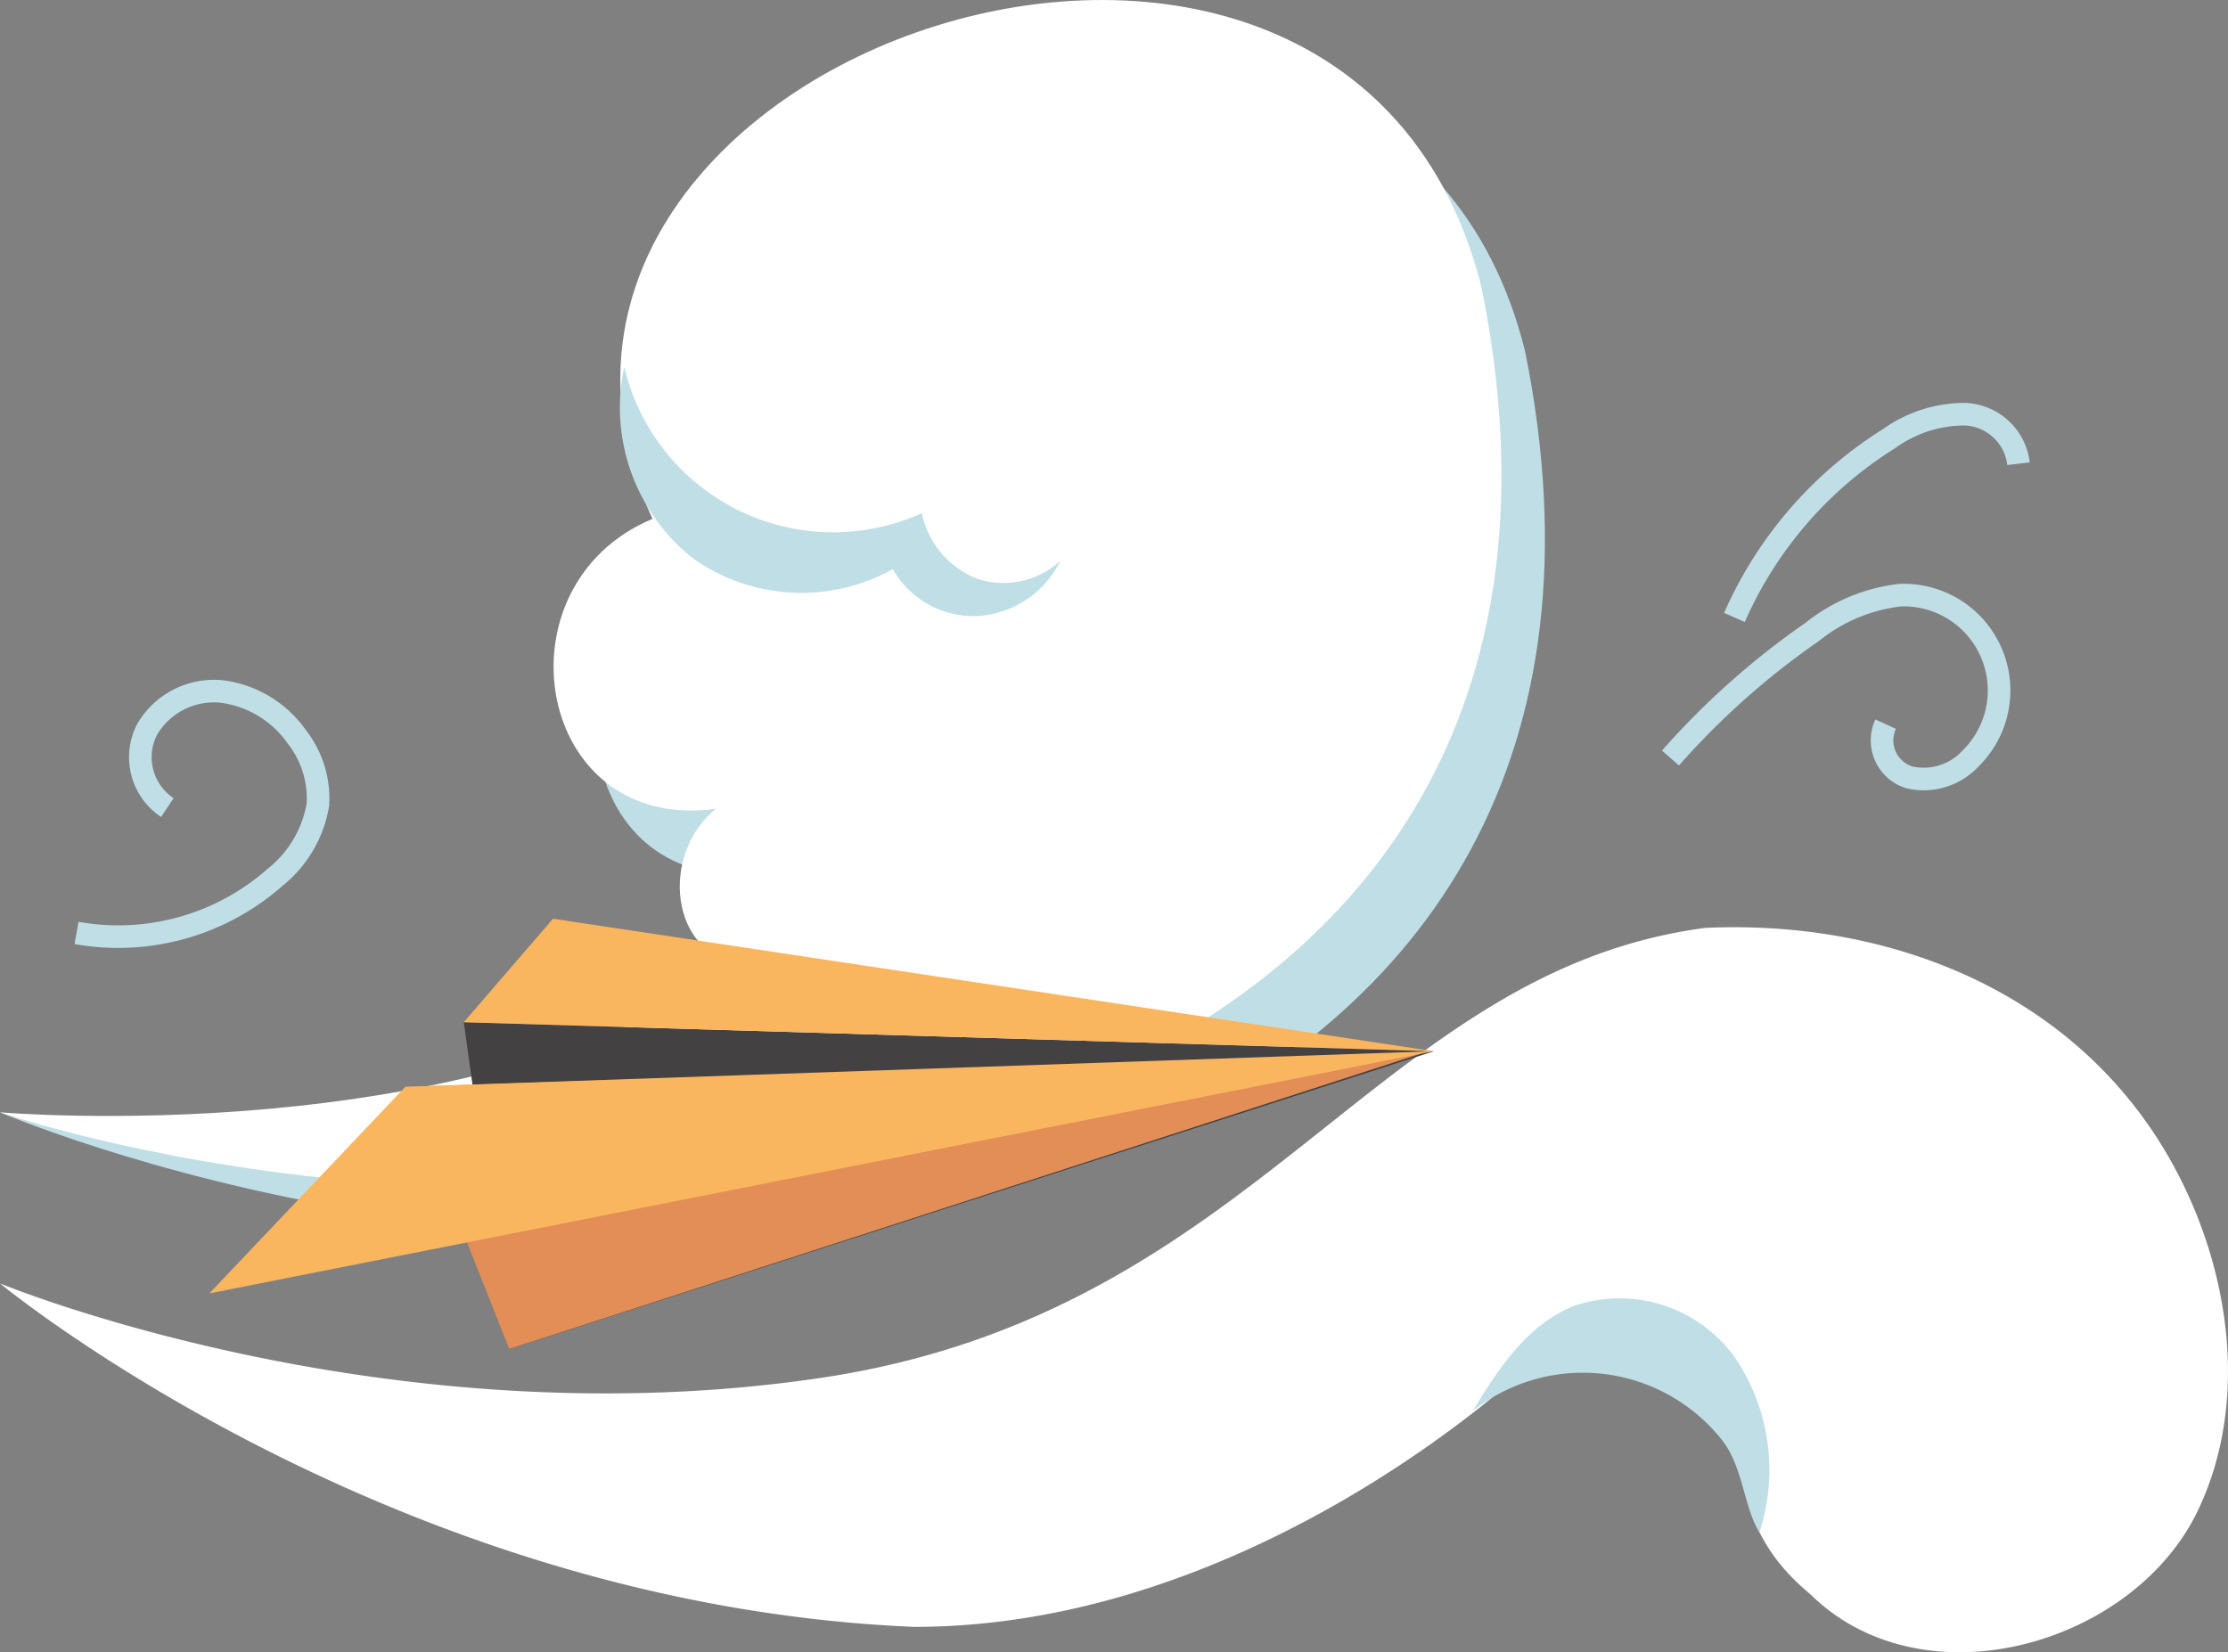 <svg xmlns="http://www.w3.org/2000/svg" width="98.623" height="73.149" viewBox="0 0 98.623 73.149">
  <rect x="0" y="0" width="98.623" height="73.149" fill="#808080" stroke="none"/>
  <g id="Groupe_3532" data-name="Groupe 3532" transform="translate(-217.187 -275.516)">
    <g id="Groupe_3293" data-name="Groupe 3293" transform="translate(217.187 275.516)">
      <g id="Groupe_3304" data-name="Groupe 3304" transform="translate(0 0)">
        <path id="Tracé_12526" data-name="Tracé 12526" d="M320.794-184.636s26.092,11.23,50.233,1.389c13.028-5.811,20.884-17.234,17.275-35.084-5.968-24.017-46.129-10.344-36.7,10.229-7.047,2.936-5.215,13.939,2.808,12.836-2.516,2.025-2.005,6.518,1.1,6.819C343.477-180.024,320.794-184.636,320.794-184.636Z" transform="translate(-320.794 233.88)" fill="#c0dee6"/>
        <path id="Tracé_12526-2" data-name="Tracé 12526" d="M320.794-186.155s24.168,8.423,48.309-1.418c13.028-5.811,20.884-17.234,17.275-35.084-5.968-24.017-46.129-10.343-36.7,10.229-7.047,2.936-5.215,13.939,2.808,12.836-2.517,2.025-2.005,6.518,1.1,6.819C341.552-184.351,320.794-186.155,320.794-186.155Z" transform="translate(-320.794 235.4)" fill="#fff"/>
        <path id="Tracé_9381" data-name="Tracé 9381" d="M363.282-210.367a9.5,9.5,0,0,0,11.423,7.074,9.442,9.442,0,0,0,1.748-.595,4.012,4.012,0,0,0,2.508,2.924,3.742,3.742,0,0,0,3.625-.812,4.374,4.374,0,0,1-3.682,2.444,4.107,4.107,0,0,1-3.733-2.079,8.3,8.3,0,0,1-8.861-.488A8.515,8.515,0,0,1,363.282-210.367Z" transform="translate(-335.65 226.607)" fill="#c0dee6"/>
      </g>
      <g id="Groupe_3294" data-name="Groupe 3294" transform="translate(0 41.051)">
        <path id="Tracé_12535" data-name="Tracé 12535" d="M332.16-153.942s17.061,7.066,36.379,4.176,24.493-17.989,39.108-19.916c7.685-.351,15.41,2.457,19.811,9.02,3.186,4.759,4.541,11.43,1.994,16.77-2.851,5.977-12.163,8.634-17.159,3.709-3.237-2.676-3.044-5.5-3.678-9.1a15.764,15.764,0,0,0-8.834-.964s-12.046,11.511-27.143,11.511C349.4-139.7,332.16-153.942,332.16-153.942Z" transform="translate(-332.16 169.711)" fill="#fff"/>
        <path id="Tracé_9382" data-name="Tracé 9382" d="M426.275-141.007a7.859,7.859,0,0,1,11.039,1.3c.925,1.173.97,3.009,1.649,4.072a8.88,8.88,0,0,0-1.07-7.716,6.278,6.278,0,0,0-7.188-2.287C428.663-144.783,427.422-142.9,426.275-141.007Z" transform="translate(-361.081 162.421)" fill="#c0dee6"/>
      </g>
      <path id="Tracé_9386" data-name="Tracé 9386" d="M430.265-175.97a34.641,34.641,0,0,1,6.275-5.584,7.585,7.585,0,0,1,3.9-1.628,4.222,4.222,0,0,1,4.368,4.072,4.221,4.221,0,0,1-1.252,3.152,2.825,2.825,0,0,1-2.71.846,1.71,1.71,0,0,1-1.143-2.129,1.86,1.86,0,0,1,.087-.228" transform="translate(-356.321 209.53)" fill="none" stroke="#c0dee6" stroke-miterlimit="10.001" stroke-width="1"/>
      <path id="Tracé_9387" data-name="Tracé 9387" d="M433.468-183.247a17.76,17.76,0,0,1,6.859-7.926,5.714,5.714,0,0,1,3.331-1.073,2.484,2.484,0,0,1,2.385,2.192" transform="translate(-356.693 210.584)" fill="none" stroke="#c0dee6" stroke-miterlimit="10.001" stroke-width="1"/>
      <path id="Tracé_9389" data-name="Tracé 9389" d="M350.414-167.666a10.491,10.491,0,0,0,8.784-2.459,5.222,5.222,0,0,0,1.9-3.223,4.421,4.421,0,0,0-.928-2.993,4.812,4.812,0,0,0-3.281-2.009,3.43,3.43,0,0,0-3.345,1.661,2.678,2.678,0,0,0,.889,3.472" transform="translate(-347.026 208.97)" fill="none" stroke="#c0dee6" stroke-miterlimit="10.001" stroke-width="1"/>
    </g>
    <g id="Groupe_3303" data-name="Groupe 3303" transform="translate(224.896 317.954) rotate(-6)">
      <path id="Tracé_12559" data-name="Tracé 12559" d="M.493,14.6,42.571,5.765,0,0Z" transform="translate(12.455 4.144)" fill="#444143"/>
      <path id="Tracé_12560" data-name="Tracé 12560" d="M3.364,12.025,44.806,3.25,0,0Z" transform="translate(9.583 6.717)" fill="#e28e56"/>
      <path id="Tracé_12561" data-name="Tracé 12561" d="M4.407,0,42.571,9.909,0,4.144Z" transform="translate(12.455 0)" fill="#fab55f"/>
      <path id="Tracé_12562" data-name="Tracé 12562" d="M0,8.189l55.025-5L9.583,0,0,8.189" transform="translate(0 6.717)" fill="#fab55f"/>
    </g>
  </g>
</svg>
